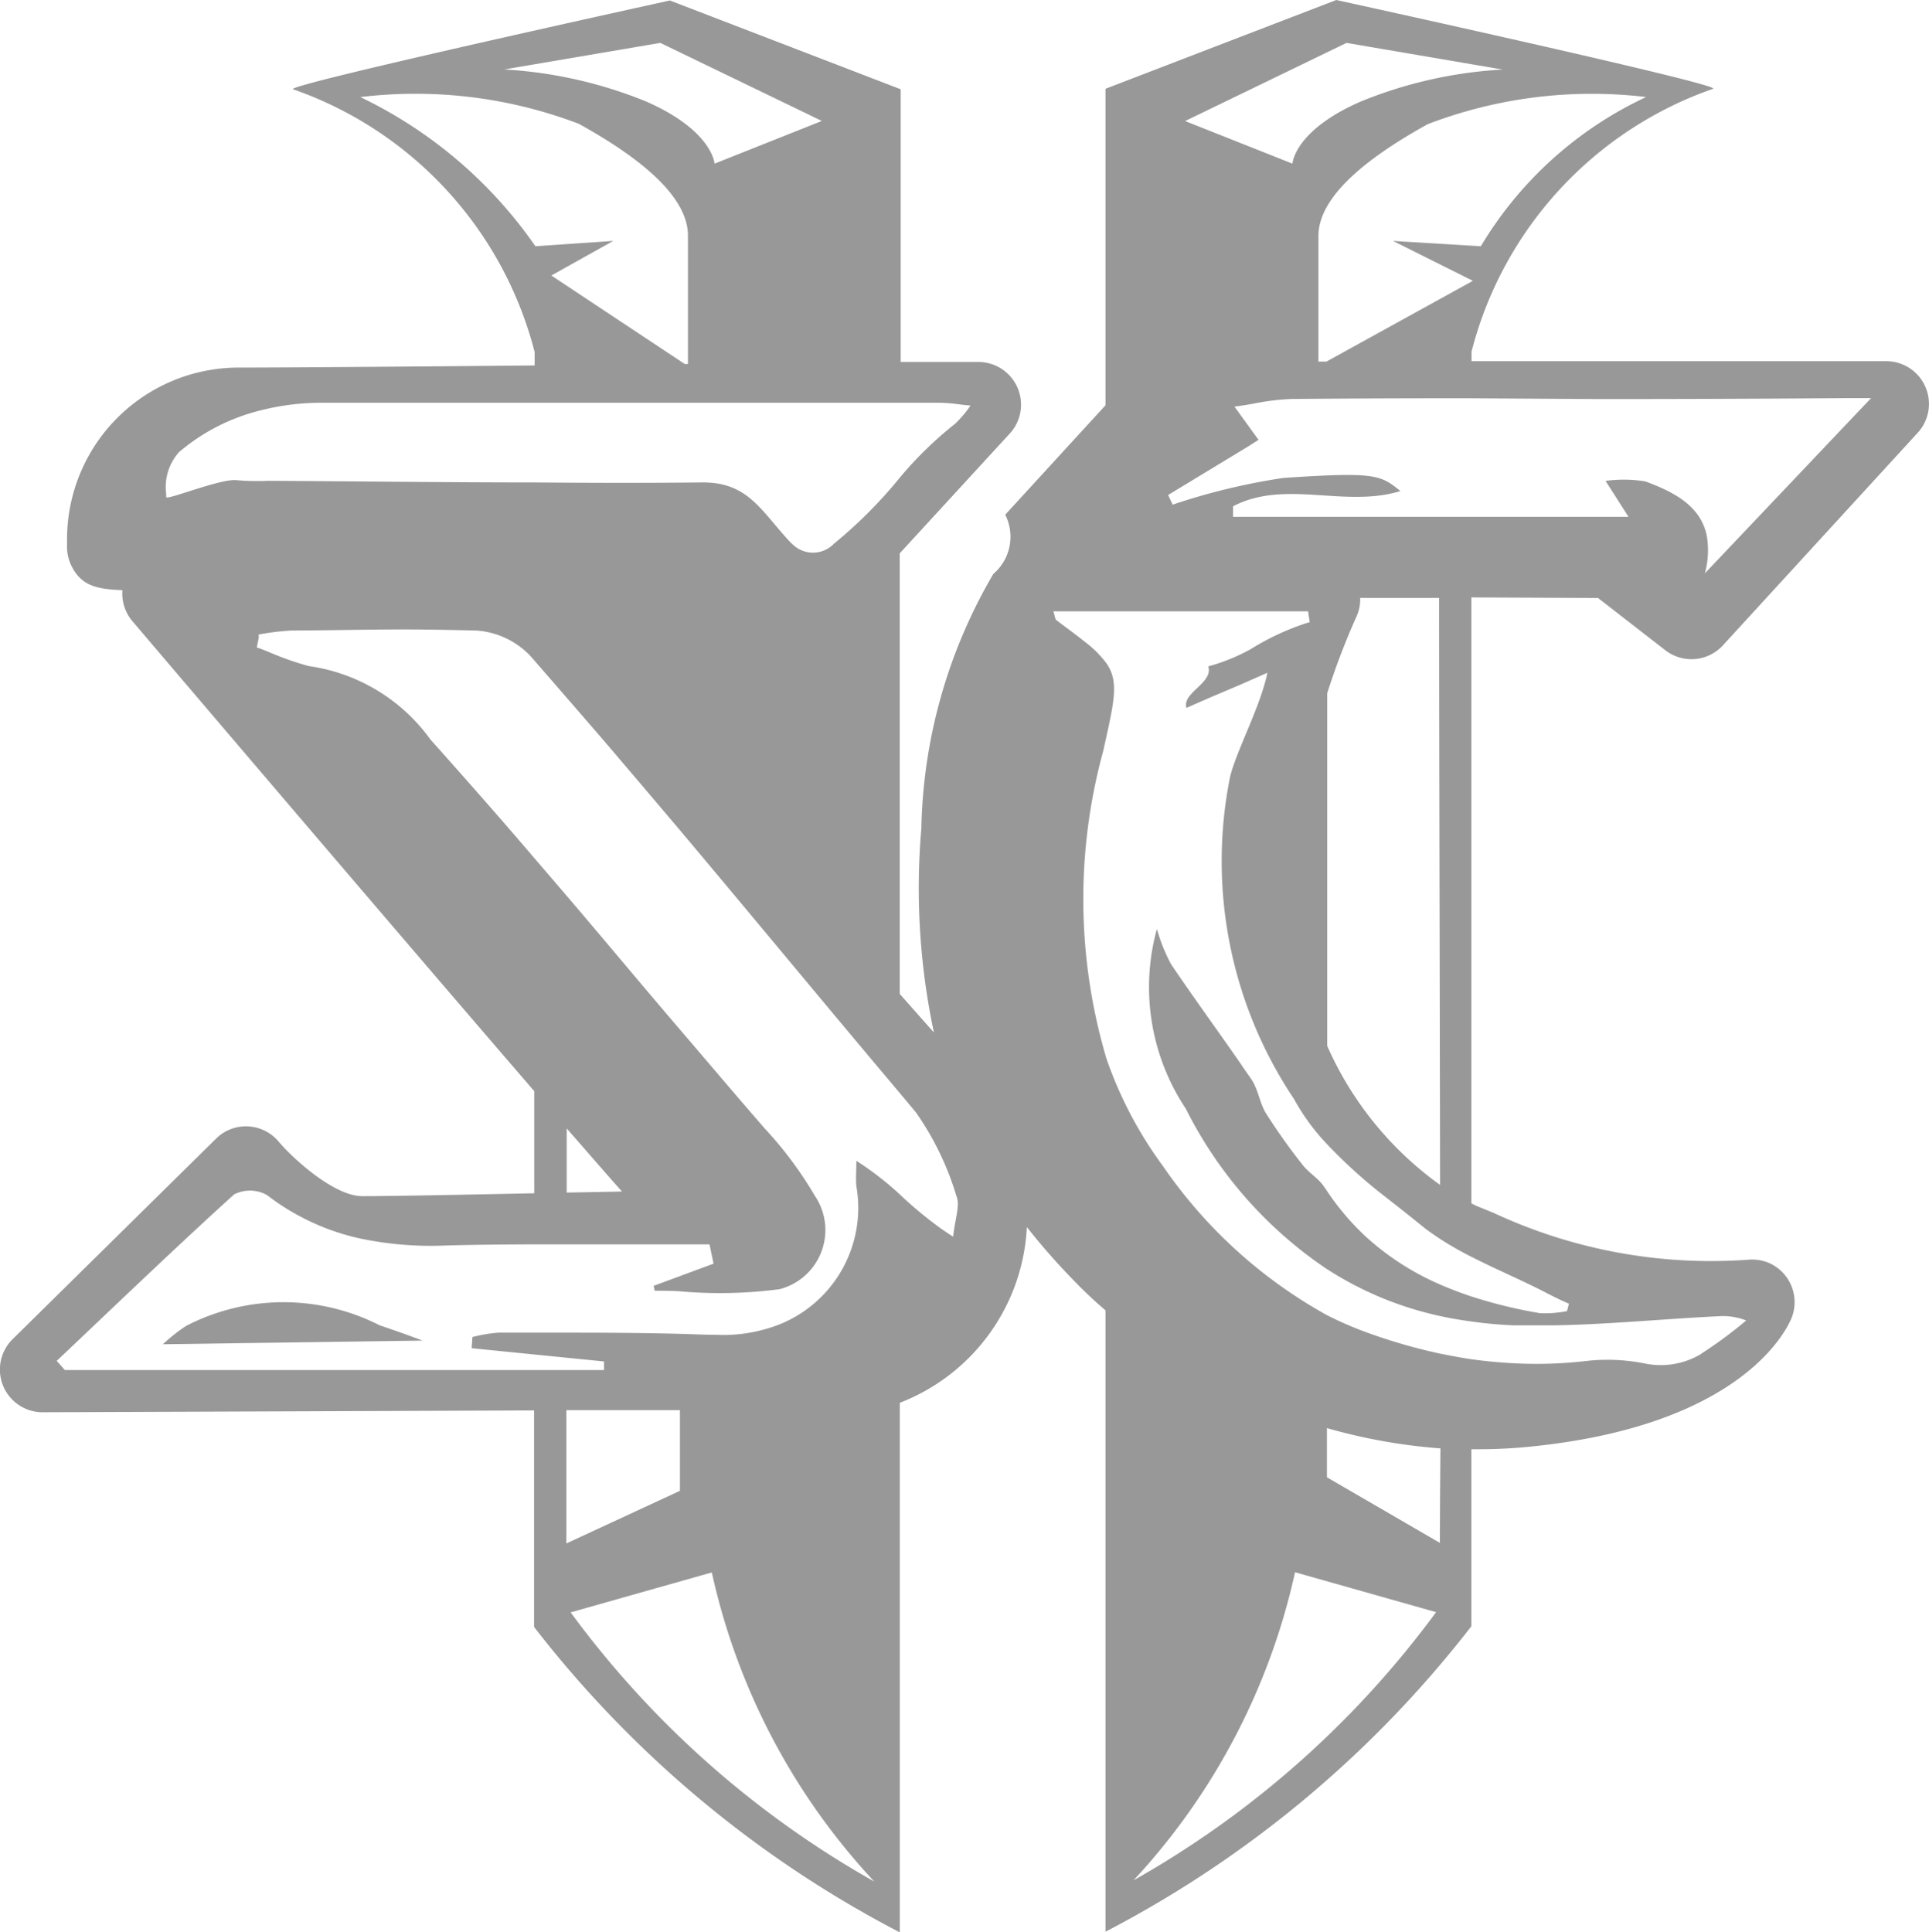 <svg xmlns="http://www.w3.org/2000/svg" width="19.967" height="20" viewBox="0 0 19.967 20">
  <g id="icon_starcraft2_k" transform="translate(-629.277 -187.059)">
    <g id="路径_154" data-name="路径 154" transform="translate(630.959 200.539)">
      <path id="路径_459" data-name="路径 459" d="M631.2,200.548a1.8,1.8,0,0,0-.237.188l2.688-.038q-.234-.088-.442-.157A2.192,2.192,0,0,0,631.2,200.548Z" transform="translate(-630.959 -200.301)" fill="#989898"/>
    </g>
    <g id="路径_155" data-name="路径 155" transform="translate(629.277 187.059)">
      <path id="路径_460" data-name="路径 460" d="M645.818,193.249l.694.539a.442.442,0,0,0,.6-.05l2.016-2.2a.442.442,0,0,0-.326-.74h-4.293v-.1a3.909,3.909,0,0,1,2.5-2.72c.108-.042-3.9-.919-3.9-.919l-2.389.919v3.276l-1.038,1.133a.506.506,0,0,1-.123.613,5.408,5.408,0,0,0-.745,2.634,7.185,7.185,0,0,0,.13,2.113l-.354-.4v-4.56l1.14-1.241a.442.442,0,0,0-.326-.74H638.6v-2.823l-2.389-.919s-4,.877-3.9.919a3.911,3.911,0,0,1,2.5,2.72v.139c-1.3.012-2.552.022-3.074.022a1.777,1.777,0,0,0-1.766,1.788v.049a.444.444,0,0,0,.032.185c.1.236.27.272.541.282a.443.443,0,0,0,.1.317c.144.169,2.6,3.057,4.163,4.869v1.057c-.718.015-1.492.03-1.78.03s-.71-.381-.865-.564a.441.441,0,0,0-.622-.056l-.026.024-2.107,2.077a.442.442,0,0,0,.309.756h0l5.089-.019V203.9a11.485,11.485,0,0,0,3.786,3.162V201.58a2.06,2.06,0,0,0,1.315-1.819,6.89,6.89,0,0,0,.476.543,4.468,4.468,0,0,0,.338.319v6.432a11.486,11.486,0,0,0,3.787-3.162v-1.832h.075a5.449,5.449,0,0,0,.59-.033c2.159-.232,2.606-1.218,2.651-1.33a.443.443,0,0,0-.251-.572.452.452,0,0,0-.187-.028,5.325,5.325,0,0,1-2.646-.483l-.142-.058c-.029-.011-.058-.025-.09-.041v-6.273Zm-9.706-5.746,1.672.808-1.111.442s-.018-.34-.707-.643a4.57,4.57,0,0,0-1.47-.332Zm-1.128,2.408.641-.358-.806.055a4.644,4.644,0,0,0-1.812-1.544,4.75,4.75,0,0,1,2.26.276c.8.442,1.131.826,1.131,1.158v1.329h-.033Zm-2.381,1.317h6.406a1.778,1.778,0,0,1,.221.02l.093.009a1.217,1.217,0,0,1-.159.188,3.933,3.933,0,0,0-.568.552,4.763,4.763,0,0,1-.689.692.3.3,0,0,1-.422.008l-.029-.027c-.3-.321-.435-.622-.911-.617-.578.006-1.156.005-1.734,0-.918,0-1.835-.012-2.754-.017a2.488,2.488,0,0,1-.326-.006c-.164-.023-.732.213-.734.174v-.032a.545.545,0,0,1,.132-.432,2.06,2.06,0,0,1,.85-.434,2.551,2.551,0,0,1,.621-.078Zm2.541,7.513c.223.255.416.478.571.652l-.572.011c0-.22,0-.442,0-.663Zm-5.195,2.5-.006-.006-.079-.089c.61-.577,1.214-1.159,1.836-1.723a.36.36,0,0,1,.343.008,2.308,2.308,0,0,0,.334.216,2.406,2.406,0,0,0,.632.233,3.542,3.542,0,0,0,.873.072c.309-.009.619-.011.928-.012h.331c.392,0,.783,0,1.174,0h.306l.042.2-.328.121-.02.008-.272.1.011.051c.086,0,.173,0,.26.006a4.727,4.727,0,0,0,1.032-.022.632.632,0,0,0,.366-.966,3.949,3.949,0,0,0-.516-.694c-.31-.356-.6-.7-.882-1.029-.4-.467-.774-.918-1.162-1.372l-.343-.4c-.341-.4-.694-.8-1.078-1.231a1.872,1.872,0,0,0-1.257-.758,3,3,0,0,1-.384-.133c-.051-.021-.1-.042-.155-.06l.02-.1v-.034a2.765,2.765,0,0,1,.331-.041c.894-.006,1.032-.022,1.925,0a.85.85,0,0,1,.552.259l.038.043q.36.414.7.807c.277.324.544.639.809.952.75.891,1.471,1.766,2.281,2.727l.167.2a3.018,3.018,0,0,1,.419.866c.04.1-.016.24-.034.42-.044-.027-.083-.054-.121-.08a4.122,4.122,0,0,1-.43-.356,3.185,3.185,0,0,0-.451-.349c0,.112-.007.187,0,.262a1.3,1.3,0,0,1-.782,1.426,1.6,1.6,0,0,1-.674.113c-.125,0-.25-.007-.376-.01-.392-.01-.783-.012-1.175-.012h-.7a1.567,1.567,0,0,0-.267.045l-.008.116.64.064.33.033.4.04v.089H629.95Zm5.19.415h1.176v.835l-1.176.545s0-.557,0-1.382Zm.046,2.093,1.46-.413a6.842,6.842,0,0,0,1.682,3.2,9.958,9.958,0,0,1-3.145-2.789Zm10.642-12.559q1.294,0,2.589-.01h.229l-.061.064-1.66,1.75a.9.9,0,0,0,.021-.382c-.059-.311-.333-.458-.638-.57a1.392,1.392,0,0,0-.411-.005l.228.357.01.015h-4.094V192.3c.541-.282,1.153.02,1.733-.158-.208-.167-.254-.2-1.209-.136a6.63,6.63,0,0,0-1.149.277l-.047-.1.836-.507.1-.064-.249-.344c.077-.01.148-.021.214-.034a2.469,2.469,0,0,1,.377-.045q.931-.008,1.864-.007Zm.488-3.126a3.928,3.928,0,0,0-1.71,1.544l-.909-.055.827.413-1.516.836h-.083v-1.3c0-.332.332-.716,1.132-1.158a4.746,4.746,0,0,1,2.256-.281Zm-3.1-.561,1.617.276a4.537,4.537,0,0,0-1.47.331c-.689.3-.707.643-.707.643l-1.111-.441ZM641,206.534a6.843,6.843,0,0,0,1.682-3.2l1.46.413a9.958,9.958,0,0,1-3.151,2.787Zm3.188-3.5-1.176-.683v-.509a5.837,5.837,0,0,0,1.175.21c-.006.608-.006.982-.006.982Zm2.7-1.961a.815.815,0,0,1-.586.1,1.971,1.971,0,0,0-.614-.025,4.418,4.418,0,0,1-.715.024c-.154-.007-.307-.021-.459-.042-.111-.016-.22-.037-.33-.059a5.692,5.692,0,0,1-.706-.2,3.727,3.727,0,0,1-.469-.2,4.989,4.989,0,0,1-1.694-1.541,4.162,4.162,0,0,1-.586-1.115,5.812,5.812,0,0,1-.032-3.185l.032-.145c.091-.409.12-.588,0-.761a1.121,1.121,0,0,0-.217-.217c-.081-.065-.18-.138-.3-.228-.015-.011-.015-.043-.032-.092h2.637l.007.049.01.063-.04.012a2.644,2.644,0,0,0-.57.267,2,2,0,0,1-.44.179c.054.173-.275.272-.226.43.248-.111.353-.153.547-.236l.291-.128c-.072.35-.318.8-.386,1.075a4.424,4.424,0,0,0,.661,3.337,2.237,2.237,0,0,0,.331.456,5.263,5.263,0,0,0,.542.5c.127.1.256.2.38.3l.083.067c.054.043.111.082.169.121a3.413,3.413,0,0,0,.33.189c.264.135.541.25.8.386.07.036.14.07.211.1l-.02.077a1.177,1.177,0,0,1-.281.021,4.963,4.963,0,0,1-.63-.148l-.083-.026c-.113-.038-.223-.08-.33-.127a2.776,2.776,0,0,1-.753-.486,2.66,2.66,0,0,1-.422-.5l-.015-.02c-.056-.088-.157-.143-.221-.226a6.155,6.155,0,0,1-.381-.536c-.066-.107-.08-.247-.151-.352-.035-.052-.071-.1-.106-.154-.24-.347-.49-.688-.726-1.038a1.821,1.821,0,0,1-.146-.364,2.27,2.27,0,0,0,.3,1.862A4.339,4.339,0,0,0,643,200.188a3.538,3.538,0,0,0,1.175.492c.107.024.217.043.33.058q.218.031.44.04h.439c.56-.011,1.122-.067,1.682-.094a.657.657,0,0,1,.231.025.579.579,0,0,1,.055.019,4.614,4.614,0,0,1-.464.343Zm-2.7-1.745a3.517,3.517,0,0,1-1.173-1.442v-3.651a7.467,7.467,0,0,1,.3-.787.428.428,0,0,0,.041-.2h.817c0,1.314.007,3.9.01,6.08Z" transform="translate(-629.277 -187.059)" fill="#989898"/>
    </g>
  </g>
</svg>
